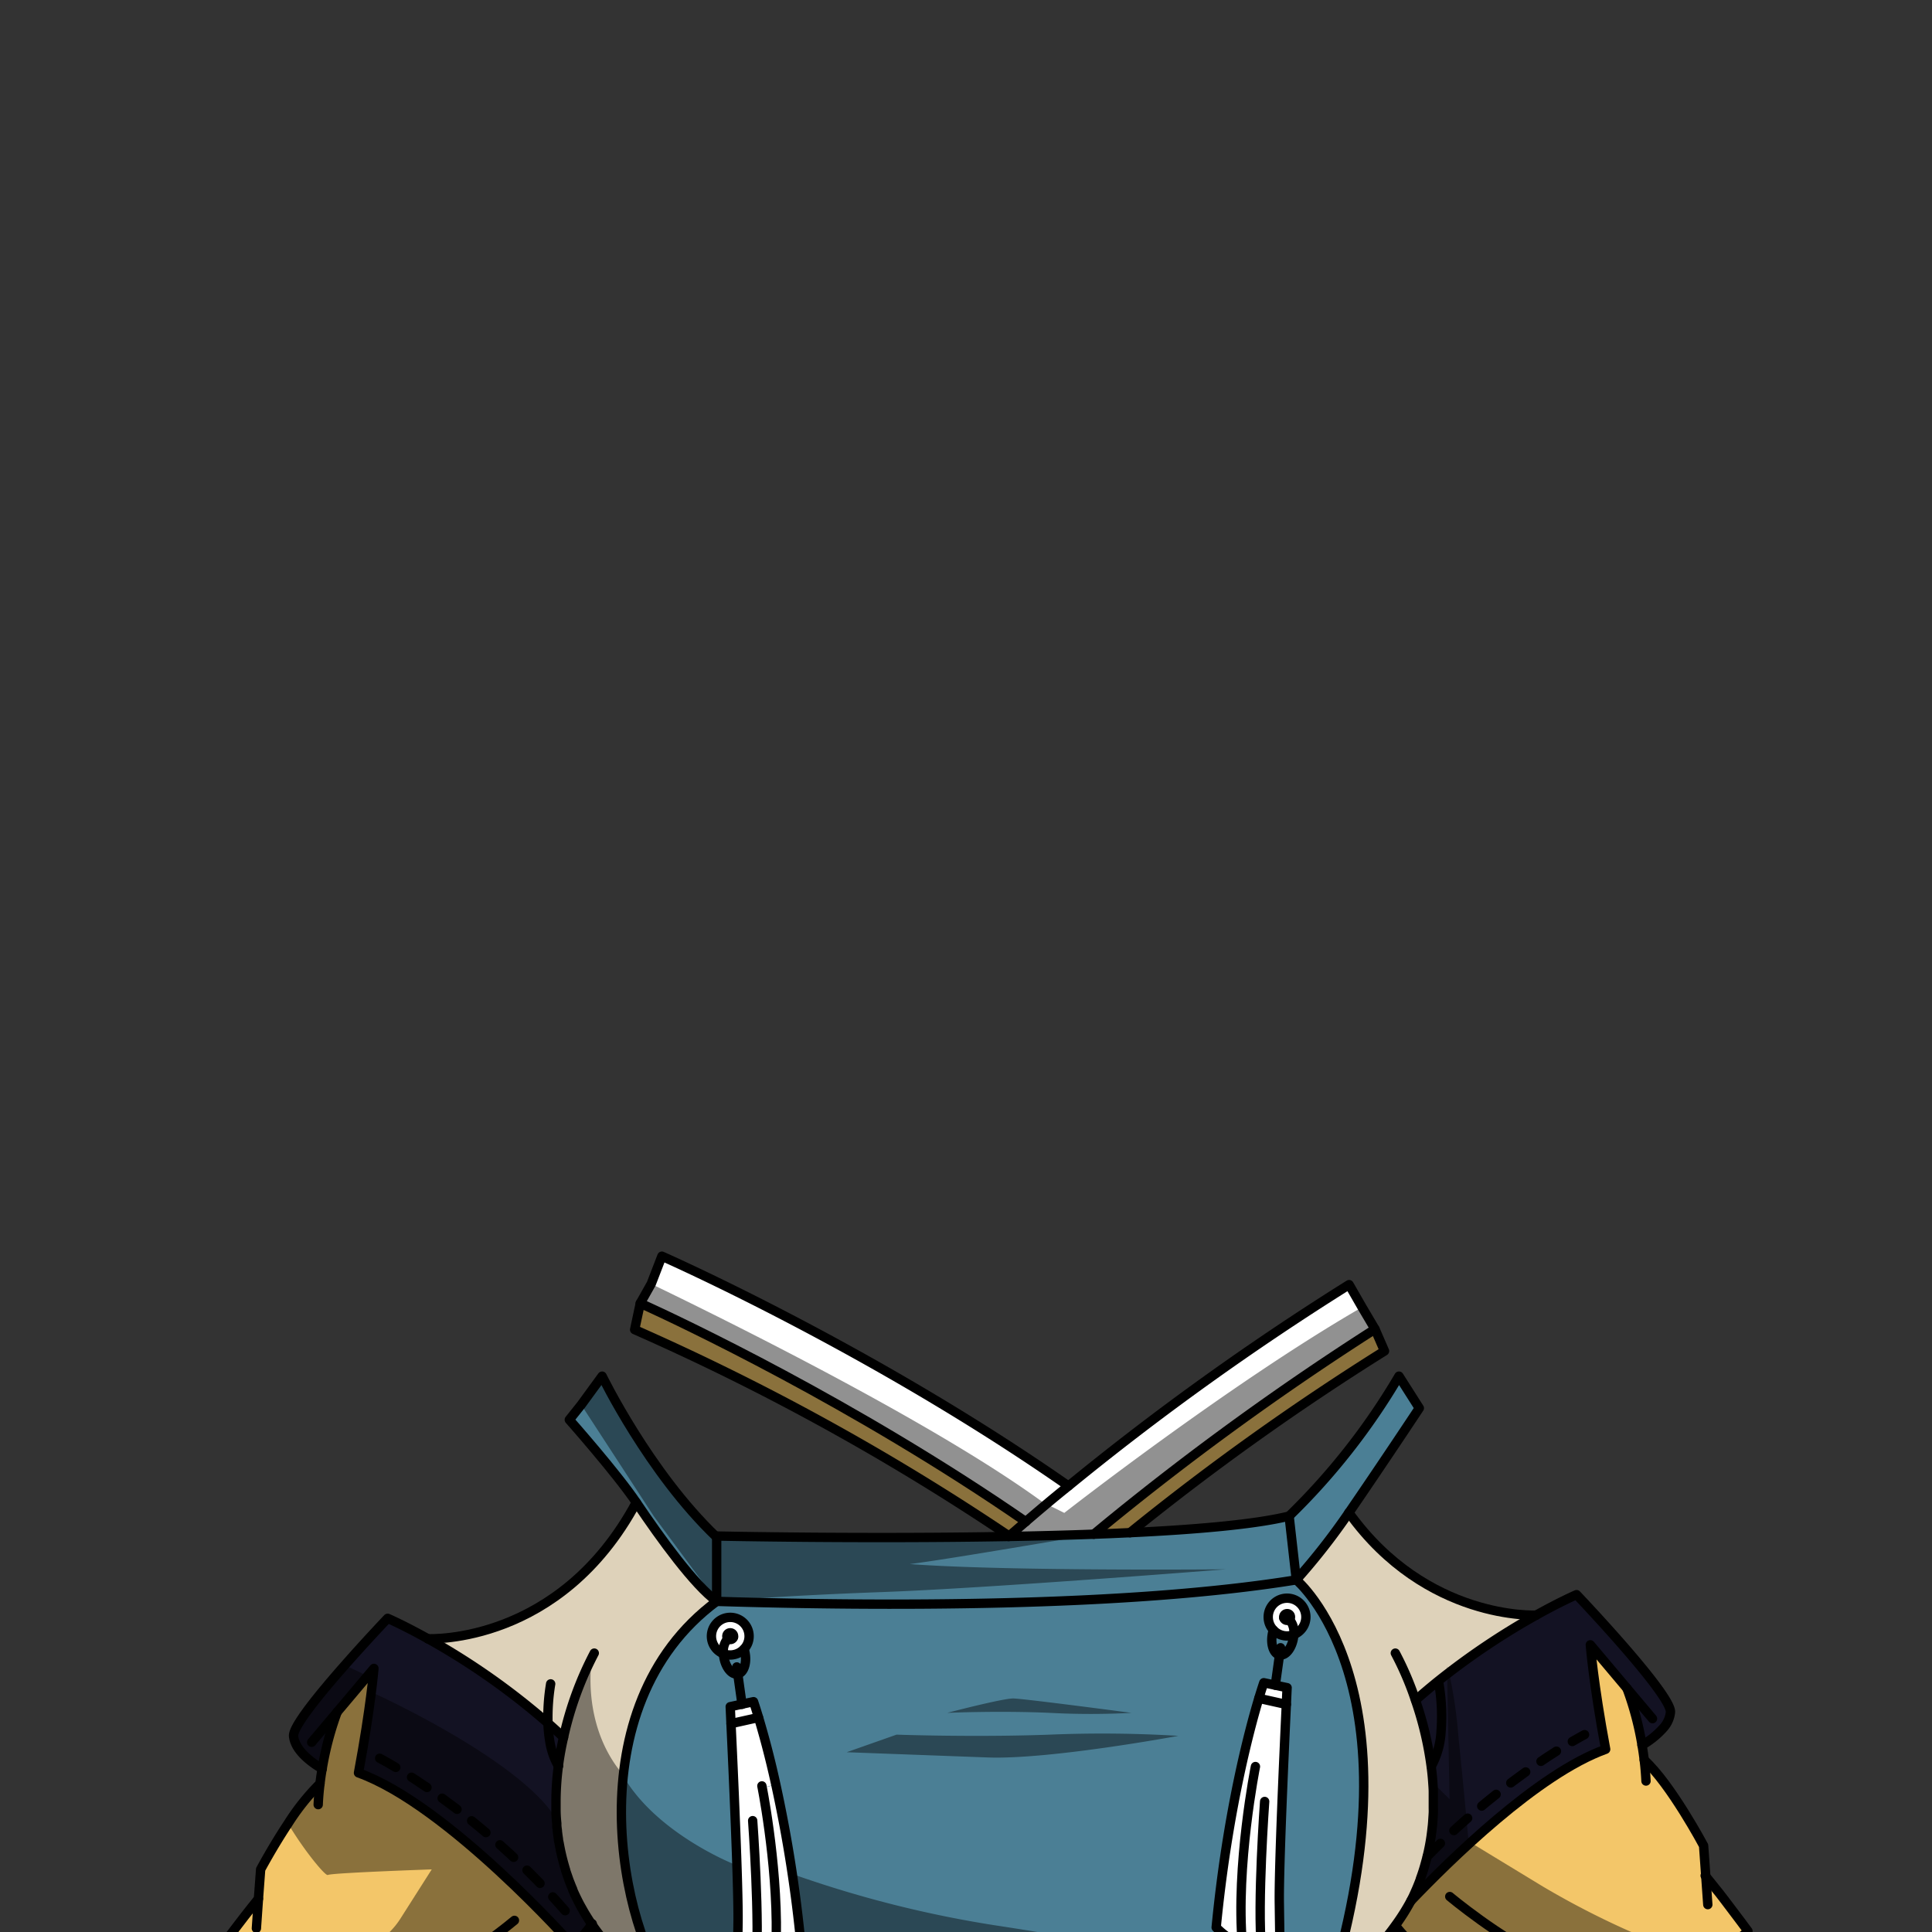 <svg xmlns="http://www.w3.org/2000/svg" viewBox="0 0 432 432">
  <rect x="0" y="0" width="432" height="432" fill="#333333" stroke="none"/>
  <defs>
    <style>.BUNTAI_BADGER_OUTFIT_BADGER_OUTFIT_34_cls-1{isolation:isolate;}.BUNTAI_BADGER_OUTFIT_BADGER_OUTFIT_34_cls-2{fill:#4b7f95;}.BUNTAI_BADGER_OUTFIT_BADGER_OUTFIT_34_cls-3{fill:#fff;}.BUNTAI_BADGER_OUTFIT_BADGER_OUTFIT_34_cls-4{fill:#f3c669;}.BUNTAI_BADGER_OUTFIT_BADGER_OUTFIT_34_cls-5{fill:#ded2ba;}.BUNTAI_BADGER_OUTFIT_BADGER_OUTFIT_34_cls-6{fill:#131223;}.BUNTAI_BADGER_OUTFIT_BADGER_OUTFIT_34_cls-7,.BUNTAI_BADGER_OUTFIT_BADGER_OUTFIT_34_cls-8{fill:none;stroke:#000;stroke-linecap:round;stroke-linejoin:round;stroke-width:2.09px;}.BUNTAI_BADGER_OUTFIT_BADGER_OUTFIT_34_cls-8{stroke-dasharray:4.15;}.BUNTAI_BADGER_OUTFIT_BADGER_OUTFIT_34_cls-9{opacity:0.43;mix-blend-mode:multiply;}</style>
  </defs>
  <g class="BUNTAI_BADGER_OUTFIT_BADGER_OUTFIT_34_cls-1">
    <g id="outfit">
      <path class="BUNTAI_BADGER_OUTFIT_BADGER_OUTFIT_34_cls-2" d="M297.4,444.6c-19.28,7.48-28.23,4-49.9,3.27a232.89,232.89,0,0,0-27.81.73c-1.68.14-3.43.3-5.22.49-3.18.31-6.55.69-10.11,1.16-1.17.14-2.37.31-3.6.49s-2.63.36-4,.55c-24.81,3.68-40.21-2-46.31-5-6.92-8.63-13.25-29-11.13-49.17,1.53-14.62,7.49-29.15,20.89-39.06,36.06,1.13,91.6,1.36,129.61-4.81C289.86,353.26,318,376.68,297.4,444.6Z" />
      <path class="BUNTAI_BADGER_OUTFIT_BADGER_OUTFIT_34_cls-3" d="M307.45,297.19l-.95.81a587.79,587.79,0,0,0-57.59,41.48c-1.42,1.18-2.89,2.37-4.34,3.58-6.21.23-12.64.39-19,.51l.1-.1,3.72-3.22c-38.39-26.49-77.28-44.79-86.19-48.84l2.45-4.35,2.38-6.17s46.73,20.54,90.89,51.37a612.31,612.31,0,0,1,62.77-45.05l2.87,5Z" />
      <path class="BUNTAI_BADGER_OUTFIT_BADGER_OUTFIT_34_cls-4" d="M309.58,302.09a573.11,573.11,0,0,0-56.66,40.42,2.32,2.32,0,0,0-.25.21h0l-4.42.2h0l-3.66.14c1.45-1.21,2.92-2.4,4.34-3.58A587.79,587.79,0,0,1,306.5,298l.95-.81Z" />
      <path class="BUNTAI_BADGER_OUTFIT_BADGER_OUTFIT_34_cls-4" d="M229.36,340.25l-3.72,3.22a538.93,538.93,0,0,0-83.73-46.16l1.26-5.9C152.08,295.46,191,313.76,229.36,340.25Z" />
      <path class="BUNTAI_BADGER_OUTFIT_BADGER_OUTFIT_34_cls-5" d="M343.52,361.14S319,362.46,301.6,338.23a148.7,148.7,0,0,1-11.74,15s28.13,23.4,7.54,91.33a53.93,53.93,0,0,0,14.7-14A46.62,46.62,0,0,0,320,410.59a57.42,57.42,0,0,0,0-15.66,75.45,75.45,0,0,0-3.51-14.78c1.62-1.43,3.24-2.79,4.84-4.09A160.24,160.24,0,0,1,343.52,361.14Z" />
      <path class="BUNTAI_BADGER_OUTFIT_BADGER_OUTFIT_34_cls-5" d="M160.25,358.05v0c-13.4,9.91-19.36,24.44-20.89,39.06-2.12,20.19,4.21,40.54,11.13,49.17a24.6,24.6,0,0,1-3-1.7c-1.49-1-2.91-2-4.23-3.06a55,55,0,0,1-4.72-4.12c-.48-.47-.94-.95-1.38-1.42-.9-.95-1.75-1.92-2.53-2.89-.4-.49-.77-1-1.15-1.48s-.72-1-1.06-1.49l-.05-.07-.12-.17-.16-.24q-.53-.8-1-1.59c-.22-.36-.44-.73-.64-1.1-.31-.54-.6-1.07-.88-1.6s-.47-.93-.69-1.4h0c-.22-.47-.44-.94-.64-1.41l0-.1c-.17-.4-.34-.79-.49-1.19l-.15-.37c-.15-.38-.29-.75-.41-1.12s-.37-1-.53-1.56l0-.06c-.45-1.46-.83-2.93-1.14-4.38-.11-.55-.22-1.11-.32-1.66-.06-.31-.11-.64-.16-.95-.09-.58-.17-1.16-.23-1.73v0s0-.08,0-.12c0-.43-.09-.85-.13-1.27l0-.36q-.15-1.61-.18-3.18,0-.8,0-1.59a62.34,62.34,0,0,1,.53-8v0c.28-2.21.68-4.32,1.13-6.35l0-.09c-1.16-1.09-2.31-2.15-3.48-3.17a158,158,0,0,0-26.84-18.87c.65,0,29.54,1.22,46.59-30.47,5.52,8.2,12.83,18.26,17.82,22l.13.09h0Z" />
      <path class="BUNTAI_BADGER_OUTFIT_BADGER_OUTFIT_34_cls-2" d="M312.81,307.68l4.55,7.15s-7.88,11.92-15.76,23.4a147.52,147.52,0,0,1-11.74,15c-38,6.17-93.55,5.94-129.61,4.81v0l0,0c-5-3.64-12.38-13.81-17.95-22.07-4.41-6.56-15-18.52-15-18.52l7.34-9.75s10.47,21.55,25.52,35.92l.12-.14s32.34.69,65.29.1c6.39-.12,12.82-.28,19-.51l3.67-.14,4.42-.2h0c15.1-.72,28.2-1.88,35.58-3.71A148.56,148.56,0,0,0,312.81,307.68Z" />
      <path class="BUNTAI_BADGER_OUTFIT_BADGER_OUTFIT_34_cls-6" d="M352.51,356.57s-3.53,1.52-9,4.57l-1.11.63-1.16.67-1.52.88-1.63,1c-.29.16-.57.34-.85.52l-2.17,1.36c-1.93,1.24-4,2.6-6.06,4.09-.49.34-1,.71-1.49,1.07l-1.24.9-.8.6-1,.77L324,374l-.39.3c-.75.58-1.5,1.17-2.26,1.78-1.6,1.3-3.22,2.65-4.84,4.09A75.45,75.45,0,0,1,320,394.93c.16,1.2.29,2.43.37,3.67,0,.7.09,1.41.11,2.13l0,.88c0,.42,0,.84,0,1.26s0,.82,0,1.23,0,.83,0,1.25,0,.87-.08,1.3-.06,1-.11,1.46-.08.77-.13,1.15-.11.89-.17,1.34c-.22,1.49-.5,3-.88,4.51-.1.41-.2.82-.33,1.24-.33,1.25-.72,2.49-1.18,3.73a.25.25,0,0,1,0,.07c-.27.74-.56,1.47-.87,2.2-.16.38-.33.75-.5,1.13-.08.17-.16.34-.23.51l-.51,1,.26-.28h0c1.27-1.34,2.78-2.88,4.47-4.57l1.11-1.11,2.73-2.66,1.84-1.75,2.9-2.69c2.35-2.13,4.84-4.3,7.4-6.41l1.51-1.24.26-.2,1.26-1,.76-.59,1.53-1.16,0,0,1.1-.81c.74-.55,1.48-1.08,2.22-1.6l1.12-.77a76.08,76.08,0,0,1,7.87-4.74l.93-.46c.72-.35,1.43-.68,2.13-1,.33-.15.67-.28,1-.42l1.08-.41c-2.75-14.72-3.44-23.35-3.44-23.35l8.21,9.72h0a69.32,69.32,0,0,1,3.37,12.72,18.87,18.87,0,0,0,4.82-3.9,6.09,6.09,0,0,0,1.54-3.5C373.72,378.81,352.51,356.57,352.51,356.57Z" />
      <path class="BUNTAI_BADGER_OUTFIT_BADGER_OUTFIT_34_cls-6" d="M132.43,430.14l0,0a17,17,0,0,1-4,4.37l-.47.29s-27.73-31.23-47.75-38.43c1.59-8.5,2.49-15,3-18.93.34-2.88.47-4.42.47-4.42l-1.48,1.75-6.72,8h0A69.53,69.53,0,0,0,72,395.51s-4.77-2.57-6.06-5.91a4.81,4.81,0,0,1-.33-1.47c-.09-2.14,5.81-9.38,11.4-15.72,5-5.63,9.64-10.55,9.64-10.55s3.52,1.52,9,4.57h0a158,158,0,0,1,26.84,18.87c1.17,1,2.32,2.08,3.48,3.17l0,.09c-.45,2-.85,4.14-1.13,6.35v0a57.75,57.75,0,0,0-.14,14.48c.07.58.15,1.16.24,1.75a49.63,49.63,0,0,0,1.62,7,0,0,0,0,1,0,0,45.19,45.19,0,0,0,5.52,11.5c.1.16.2.3.31.45Z" />
      <path class="BUNTAI_BADGER_OUTFIT_BADGER_OUTFIT_34_cls-4" d="M391,431.69h0l0,0,0,0-.06.06-.15.14-.09.09c-1.05.93-4.28,3.48-10.75,5.57-.12,0-.25.07-.37.12h0c-5.54,1.73-13.4,3.11-24.19,2.9-2.88,0-6.31-1.07-9.82-2.68,0,0-19.93,9.81-33.34-7.34A46.4,46.4,0,0,0,315.5,425l.26-.28h0l.85-.89.91-.93c.83-.87,1.75-1.79,2.72-2.76l1.11-1.11,2.73-2.66,1.84-1.75,2.9-2.69c2.35-2.13,4.84-4.3,7.4-6.41l1.51-1.24.26-.2,1.26-1,.76-.59,1.53-1.16,0,0,1.1-.81c.74-.55,1.48-1.08,2.22-1.6l1.12-.77a76.08,76.08,0,0,1,7.87-4.74l.93-.46c.72-.36,1.43-.68,2.13-1s1.41-.58,2.09-.83c-2.75-14.72-3.44-23.35-3.44-23.35l8.21,9.72h0a69.32,69.32,0,0,1,3.37,12.72c.18,1.06.35,2.17.48,3.3,6,5.4,13.28,19.17,13.28,19.17l.47,6.59c.72.87,1.5,1.84,2.3,2.85l.81,1c.41.52.8,1,1.2,1.56C388.5,428.34,391,431.69,391,431.69Z" />
      <path class="BUNTAI_BADGER_OUTFIT_BADGER_OUTFIT_34_cls-4" d="M127.91,434.84c-13.39,18.66-34.13,8.43-34.13,8.43-3.52,1.61-7,2.69-9.83,2.69-27.14.52-35.73-9-35.73-9s5.76-7.8,9.57-12.42l.49-6.59s2.66-5,6.09-10.19a51.11,51.11,0,0,1,7.18-9c.14-1.14.29-2.25.49-3.31A69.53,69.53,0,0,1,75.4,382.8h0l6.72-8,1.48-1.75s-.13,1.54-.47,4.42c-.49,3.95-1.39,10.43-3,18.93C100.18,403.61,127.91,434.84,127.91,434.84Z" />
      <path class="BUNTAI_BADGER_OUTFIT_BADGER_OUTFIT_34_cls-7" d="M229.37,340.25c-38.4-26.5-77.29-44.79-86.2-48.84" />
      <path class="BUNTAI_BADGER_OUTFIT_BADGER_OUTFIT_34_cls-7" d="M238.89,332.26C194.73,301.43,148,280.89,148,280.89l-2.38,6.17-2.45,4.35-1.26,5.9a538.93,538.93,0,0,1,83.73,46.16" />
      <path class="BUNTAI_BADGER_OUTFIT_BADGER_OUTFIT_34_cls-7" d="M307.44,297.21a632.87,632.87,0,0,0-58.52,42.27c-1.44,1.17-2.89,2.37-4.35,3.58" />
      <path class="BUNTAI_BADGER_OUTFIT_BADGER_OUTFIT_34_cls-7" d="M225.54,343.57l.1-.1,3.72-3.22c1.55-1.34,3.1-2.65,4.65-3.95s3.26-2.71,4.88-4a612.31,612.31,0,0,1,62.77-45.05l2.87,5,2.92,4.94,2.13,4.9a573.11,573.11,0,0,0-56.66,40.42,2.32,2.32,0,0,0-.25.21" />
      <path class="BUNTAI_BADGER_OUTFIT_BADGER_OUTFIT_34_cls-7" d="M160.25,358.07c36.06,1.13,91.6,1.36,129.61-4.81a147.52,147.52,0,0,0,11.74-15c7.88-11.48,15.76-23.4,15.76-23.4l-4.55-7.15A148.56,148.56,0,0,1,288.25,339c-7.38,1.83-20.48,3-35.58,3.71h0l-4.42.2-3.67.14c-6.21.23-12.64.39-19,.51-32.95.59-65.29-.1-65.29-.1" />
      <path class="BUNTAI_BADGER_OUTFIT_BADGER_OUTFIT_34_cls-7" d="M288.25,339l1.61,14.26s28.13,23.4,7.54,91.33" />
      <path class="BUNTAI_BADGER_OUTFIT_BADGER_OUTFIT_34_cls-7" d="M160.25,358.05l0,0c-5-3.64-12.38-13.81-17.95-22.07-4.41-6.56-15-18.52-15-18.52l2.67-3.35,4.67-6.4s10.47,21.55,25.52,35.92l.12.13" />
      <polyline class="BUNTAI_BADGER_OUTFIT_BADGER_OUTFIT_34_cls-7" points="160.25 343.74 160.25 358.05 160.25 358.06" />
      <path class="BUNTAI_BADGER_OUTFIT_BADGER_OUTFIT_34_cls-7" d="M124.85,394.91c.29-2.24.69-4.39,1.16-6.44a75.64,75.64,0,0,1,6.87-18.83" />
      <path class="BUNTAI_BADGER_OUTFIT_BADGER_OUTFIT_34_cls-7" d="M124.85,394.93a62.34,62.34,0,0,0-.53,8q0,.8,0,1.59,0,1.57.18,3.18l0,.36c0,.42.08.84.13,1.27,0,0,0,.08,0,.12v0c.06.57.14,1.15.23,1.73,0,.31.1.64.16.95.1.55.21,1.11.32,1.66.31,1.45.69,2.92,1.14,4.38l0,.06c.16.52.34,1,.53,1.56s.26.74.41,1.12l.15.37c.15.4.31.79.49,1.19l0,.1c.2.46.41.94.64,1.41h0c.22.46.45.93.69,1.4s.57,1.06.88,1.6c.2.36.42.74.64,1.1q.49.8,1,1.59l.16.24.12.17.05.07c.34.5.7,1,1.06,1.49s.75,1,1.15,1.48c.78,1,1.63,1.94,2.53,2.89.44.48.91.95,1.38,1.42a55,55,0,0,0,4.72,4.12c1.32,1.06,2.74,2.08,4.23,3.06a24.6,24.6,0,0,0,3,1.7c6.1,3,21.5,8.67,46.31,5,1.33-.19,2.65-.38,4-.55s2.43-.35,3.6-.49c3.56-.47,6.93-.85,10.11-1.16,1.79-.19,3.54-.35,5.22-.49a232.89,232.89,0,0,1,27.81-.73c21.67.74,30.62,4.21,49.9-3.27a54.15,54.15,0,0,0,14.69-14A46.4,46.4,0,0,0,315.5,425l.51-1c.07-.17.15-.34.23-.51l.5-1.13c.31-.73.6-1.46.87-2.2a.25.25,0,0,0,0-.07c.46-1.24.85-2.48,1.18-3.73.12-.42.23-.83.33-1.24.38-1.51.66-3,.88-4.51.06-.45.12-.9.17-1.34s.09-.77.13-1.15.08-1,.11-1.46.06-.87.08-1.3,0-.83,0-1.25,0-.82,0-1.23,0-.84,0-1.26,0-.59,0-.88c0-.72-.06-1.43-.11-2.13-.08-1.24-.21-2.47-.37-3.67a75.45,75.45,0,0,0-3.51-14.78A68.83,68.83,0,0,0,312,369.64" />
      <path class="BUNTAI_BADGER_OUTFIT_BADGER_OUTFIT_34_cls-7" d="M123.13,376.52a45.51,45.51,0,0,0-.6,8.79,29.25,29.25,0,0,0,.4,4,15.86,15.86,0,0,0,1.92,5.57h0" />
      <path class="BUNTAI_BADGER_OUTFIT_BADGER_OUTFIT_34_cls-7" d="M321.75,376.52a43.9,43.9,0,0,1,.47,10.7,18.13,18.13,0,0,1-2.18,7.71" />
      <path class="BUNTAI_BADGER_OUTFIT_BADGER_OUTFIT_34_cls-7" d="M71.15,403.52c.07-1.61.21-3.19.4-4.7.14-1.14.29-2.25.49-3.31A69.53,69.53,0,0,1,75.4,382.8h0" />
      <path class="BUNTAI_BADGER_OUTFIT_BADGER_OUTFIT_34_cls-7" d="M69.69,389.58l5.72-6.79,8.2-9.73s-.7,8.64-3.45,23.36c20,7.19,47.75,38.42,47.75,38.42s2.08-1.08,4.52-4.69" />
      <path class="BUNTAI_BADGER_OUTFIT_BADGER_OUTFIT_34_cls-7" d="M95.69,366.43a157.19,157.19,0,0,1,26.84,18.88c1.17,1,2.32,2.07,3.48,3.16" />
      <path class="BUNTAI_BADGER_OUTFIT_BADGER_OUTFIT_34_cls-7" d="M95.68,366.43c-5.47-3.05-9-4.57-9-4.57s-4.69,4.92-9.64,10.55c-5.59,6.34-11.49,13.58-11.4,15.72A4.81,4.81,0,0,0,66,389.6c1.29,3.34,6.06,5.91,6.06,5.91" />
      <path class="BUNTAI_BADGER_OUTFIT_BADGER_OUTFIT_34_cls-7" d="M71.55,398.82a51.11,51.11,0,0,0-7.18,9C60.94,413,58.28,418,58.28,418l-.49,6.59-.46,6.59" />
      <path class="BUNTAI_BADGER_OUTFIT_BADGER_OUTFIT_34_cls-7" d="M57.79,424.57C54,429.19,48.23,437,48.23,437s8.58,9.5,35.72,9c2.88,0,6.31-1.08,9.83-2.69,10.27-4.69,21.25-13.91,21.25-13.91" />
      <path class="BUNTAI_BADGER_OUTFIT_BADGER_OUTFIT_34_cls-7" d="M150.5,446.3c-11.94-14.88-22.13-64.62,9.75-88.24" />
      <path class="BUNTAI_BADGER_OUTFIT_BADGER_OUTFIT_34_cls-7" d="M95.68,366.43h0c.65,0,29.55,1.22,46.59-30.47" />
      <path class="BUNTAI_BADGER_OUTFIT_BADGER_OUTFIT_34_cls-8" d="M84.89,393.15s22.41,11.48,43,35.87" />
      <path class="BUNTAI_BADGER_OUTFIT_BADGER_OUTFIT_34_cls-7" d="M363.79,377.51a68.57,68.57,0,0,1,3.38,12.72q.27,1.59.48,3.3c.19,1.52.32,3.09.4,4.71" />
      <path class="BUNTAI_BADGER_OUTFIT_BADGER_OUTFIT_34_cls-7" d="M369.5,384.29l-5.71-6.78h0l-8.19-9.73s.68,8.65,3.43,23.36c-15.26,5.48-35,24.95-43.53,33.89" />
      <path class="BUNTAI_BADGER_OUTFIT_BADGER_OUTFIT_34_cls-7" d="M316.53,380.15c1.62-1.43,3.24-2.79,4.84-4.09a160.24,160.24,0,0,1,22.15-14.92c5.46-3.05,9-4.57,9-4.57s21.2,22.24,21,26.26a6.2,6.2,0,0,1-1.55,3.5,18.87,18.87,0,0,1-4.82,3.9" />
      <path class="BUNTAI_BADGER_OUTFIT_BADGER_OUTFIT_34_cls-7" d="M381.87,425.88l-.47-6.59-.47-6.6s-7.32-13.76-13.28-19.16" />
      <path class="BUNTAI_BADGER_OUTFIT_BADGER_OUTFIT_34_cls-7" d="M324.17,424.07s11,9.23,21.26,13.92c3.51,1.61,6.94,2.68,9.82,2.68,10.79.21,18.65-1.17,24.19-2.9h0l.36-.11c6.47-2.09,9.7-4.64,10.75-5.57l.09-.09.15-.14.06-.06s0,0,0,0l0,0h0s-2.47-3.35-5.26-7c-.4-.52-.79-1-1.2-1.56l-.81-1c-.8-1-1.58-2-2.3-2.85" />
      <path class="BUNTAI_BADGER_OUTFIT_BADGER_OUTFIT_34_cls-7" d="M312.09,430.65C325.5,447.8,345.43,438,345.43,438" />
      <path class="BUNTAI_BADGER_OUTFIT_BADGER_OUTFIT_34_cls-7" d="M301.6,338.23c17.39,24.23,41.92,22.91,41.92,22.91" />
      <path class="BUNTAI_BADGER_OUTFIT_BADGER_OUTFIT_34_cls-8" d="M319.14,415.11c18.06-18.48,35.17-27.24,35.17-27.24" />
      <path class="BUNTAI_BADGER_OUTFIT_BADGER_OUTFIT_34_cls-3" d="M292,361.17a4.22,4.22,0,0,0-8.4.8,4.1,4.1,0,0,0,1.15,2.49h0a4.21,4.21,0,0,0,3.45,1.28,4.47,4.47,0,0,0,1.12-.26A4.2,4.2,0,0,0,292,361.17Zm-3.69.95h0a.67.67,0,0,1-.43.2.75.75,0,0,1-.8-.58s0-.07,0-.11a.76.76,0,0,1,.68-.82.76.76,0,0,1,.58,1.31Z" />
      <path class="BUNTAI_BADGER_OUTFIT_BADGER_OUTFIT_34_cls-3" d="M285.16,376.81l2.64.56s-.07,1.4-.17,3.75l-6.15-1.37c.69-2.29,1.11-3.49,1.11-3.49Z" />
      <path class="BUNTAI_BADGER_OUTFIT_BADGER_OUTFIT_34_cls-3" d="M282.08,436a13.69,13.69,0,0,1-4.27-1,18,18,0,0,1-5.87-4c2.49-25.7,7.36-44,9.54-51.26l6.15,1.37c-.47,9.9-1.69,36.54-1.57,44.5l.14,9.84A10.28,10.28,0,0,1,282.08,436Z" />
      <path class="BUNTAI_BADGER_OUTFIT_BADGER_OUTFIT_34_cls-3" d="M165.92,381.09l2.57-.55s.42,1.2,1.11,3.5l-6.15,1.37c-.1-2.35-.17-3.75-.17-3.75Z" />
      <path class="BUNTAI_BADGER_OUTFIT_BADGER_OUTFIT_34_cls-3" d="M164,366a1.61,1.61,0,0,0-.49,0,1.48,1.48,0,0,0-.75.37.7.7,0,0,1-.24-.61.75.75,0,0,1,1.5.14A.36.36,0,0,1,164,366Z" />
      <path class="BUNTAI_BADGER_OUTFIT_BADGER_OUTFIT_34_cls-3" d="M163.67,361.67a4.2,4.2,0,0,0-1.91,8.11,4.72,4.72,0,0,0,1.11.26,4.21,4.21,0,0,0,4.61-3.79A4.2,4.2,0,0,0,163.67,361.67ZM164,366a.74.74,0,0,1-.81.57.76.76,0,0,1-.43-.21.73.73,0,0,1-.24-.61.75.75,0,1,1,1.5.14A.36.36,0,0,1,164,366Z" />
      <path class="BUNTAI_BADGER_OUTFIT_BADGER_OUTFIT_34_cls-3" d="M179.14,435.3a18,18,0,0,1-5.87,4h0c1.42-16.3-2.23-36.42-2.83-39.53l3-.67A303.53,303.53,0,0,1,179.14,435.3Z" />
      <path class="BUNTAI_BADGER_OUTFIT_BADGER_OUTFIT_34_cls-3" d="M170.44,399.75c.6,3.11,4.25,23.23,2.83,39.53h0a13.63,13.63,0,0,1-4.27,1,10.28,10.28,0,0,1-4.12-.52l.15-9.84c.11-8-1.11-34.6-1.58-44.5L169.6,384c.94,3.11,2.35,8.22,3.87,15Z" />
      <path class="BUNTAI_BADGER_OUTFIT_BADGER_OUTFIT_34_cls-7" d="M162.77,366.39a.7.7,0,0,1-.24-.61.75.75,0,0,1,1.5.14.36.36,0,0,1,0,.11.74.74,0,0,1-.8.57A.7.7,0,0,1,162.77,366.39Z" />
      <path class="BUNTAI_BADGER_OUTFIT_BADGER_OUTFIT_34_cls-7" d="M161.76,369.78a4.21,4.21,0,1,1,5.72-3.52,4.09,4.09,0,0,1-1.14,2.48,4.23,4.23,0,0,1-3.47,1.3A4.6,4.6,0,0,1,161.76,369.78Z" />
      <path class="BUNTAI_BADGER_OUTFIT_BADGER_OUTFIT_34_cls-7" d="M164,366a1.61,1.61,0,0,0-.49,0,1.48,1.48,0,0,0-.75.37h0a4.32,4.32,0,0,0-1,3.38,7.65,7.65,0,0,0,.09.79c.39,2.28,1.76,4,3.07,3.75H165c1.28-.27,2-2.28,1.62-4.54a6.46,6.46,0,0,0-.25-1" />
      <polyline class="BUNTAI_BADGER_OUTFIT_BADGER_OUTFIT_34_cls-7" points="165.92 381.1 165.92 381.08 164.97 374.31 164.75 372.73" />
      <path class="BUNTAI_BADGER_OUTFIT_BADGER_OUTFIT_34_cls-7" d="M169.6,384c-.69-2.3-1.11-3.5-1.11-3.5l-2.57.55-2.64.57s.07,1.4.17,3.75c.47,9.9,1.69,36.55,1.58,44.5l-.15,9.84a10.28,10.28,0,0,0,4.12.52,13.63,13.63,0,0,0,4.27-1,18,18,0,0,0,5.87-4,303.53,303.53,0,0,0-5.67-36.22C172,392.26,170.54,387.15,169.6,384Z" />
      <line class="BUNTAI_BADGER_OUTFIT_BADGER_OUTFIT_34_cls-7" x1="169.6" y1="384.04" x2="163.45" y2="385.41" />
      <path class="BUNTAI_BADGER_OUTFIT_BADGER_OUTFIT_34_cls-7" d="M168.3,407.1s1.68,22.81.7,33.17" />
      <path class="BUNTAI_BADGER_OUTFIT_BADGER_OUTFIT_34_cls-7" d="M170.36,399.33l.08.42c.6,3.11,4.25,23.23,2.83,39.53" />
      <path class="BUNTAI_BADGER_OUTFIT_BADGER_OUTFIT_34_cls-7" d="M288.31,362.12a.75.75,0,0,0,.24-.63.73.73,0,0,0-.82-.67.74.74,0,0,0-.68.81s0,.08,0,.11a.78.78,0,0,0,.82.58.67.67,0,0,0,.42-.2" />
      <path class="BUNTAI_BADGER_OUTFIT_BADGER_OUTFIT_34_cls-7" d="M289.32,365.49A4.21,4.21,0,1,0,283.6,362a4.13,4.13,0,0,0,1.15,2.49,4.19,4.19,0,0,0,3.46,1.29A4.5,4.5,0,0,0,289.32,365.49Z" />
      <path class="BUNTAI_BADGER_OUTFIT_BADGER_OUTFIT_34_cls-7" d="M287.06,361.74a1.68,1.68,0,0,1,.5,0,1.41,1.41,0,0,1,.74.39h0a4.27,4.27,0,0,1,1,3.37,7.35,7.35,0,0,1-.09.79c-.39,2.29-1.76,4-3.07,3.75h-.05c-1.29-.26-2-2.27-1.61-4.54a4.76,4.76,0,0,1,.25-1h0" />
      <polyline class="BUNTAI_BADGER_OUTFIT_BADGER_OUTFIT_34_cls-7" points="285.16 376.81 286.11 370.02 286.33 368.44" />
      <path class="BUNTAI_BADGER_OUTFIT_BADGER_OUTFIT_34_cls-7" d="M281.48,379.75c.69-2.29,1.11-3.49,1.11-3.49l2.57.55,2.64.56s-.07,1.4-.17,3.75c-.47,9.9-1.69,36.54-1.57,44.5l.14,9.84a10.28,10.28,0,0,1-4.12.52,13.69,13.69,0,0,1-4.27-1,18,18,0,0,1-5.87-4C274.43,405.31,279.3,387,281.48,379.75Z" />
      <line class="BUNTAI_BADGER_OUTFIT_BADGER_OUTFIT_34_cls-7" x1="281.48" y1="379.75" x2="287.63" y2="381.12" />
      <path class="BUNTAI_BADGER_OUTFIT_BADGER_OUTFIT_34_cls-7" d="M282.78,402.81s-1.67,22.82-.7,33.17" />
      <path class="BUNTAI_BADGER_OUTFIT_BADGER_OUTFIT_34_cls-7" d="M280.72,395s-4.46,22.23-2.91,40" />
      <g class="BUNTAI_BADGER_OUTFIT_BADGER_OUTFIT_34_cls-9">
        <path d="M274.09,350.9s-52.85,4.22-76.81,5.09-37,2.08-37,2.08l0,0h0l-14.06-19-16.23-24.92,4.67-6.4s10.47,21.55,25.52,35.92l.12-.14s32.34.69,65.29.1l.1-.1a538.93,538.93,0,0,0-83.73-46.16l1.26-5.9,2.45-4.35c21.44,10.35,64.69,32.05,87.67,48.9l.72.34c1.37.65,3.92,1.93,3.92,1.93s36.93-28.89,66.6-46l2.92,4.94,2.13,4.9a573.11,573.11,0,0,0-56.66,40.42l-4.68.41h0l-6.38.55s-29.76,5.13-38.47,6.22C225.15,351.36,274.09,350.9,274.09,350.9Z" />
        <path d="M132.43,430.14l0,0a16.76,16.76,0,0,1-4,4.37l-.47.29c-7.6,7.38-16.31,14.43-33.08,7.93l0,0c4.22-2.42,8.84-5.27,12.44-7.54s6-3.84,6.29-4c-.12,0-.57.15-1.3.36-5.51,1.55-26.51,7.41-33.8,8.73a64.14,64.14,0,0,1-15.11.94S82.57,440,89.54,429l7-11s-22.36.77-23.23,1.25c-.55.31-5.39-5.58-8.91-11.51a51.11,51.11,0,0,1,7.18-9c.14-1.14.29-2.25.49-3.31,0,0-4.77-2.57-6.06-5.91a4.81,4.81,0,0,1-.33-1.47c-.09-2.14,5.81-9.38,11.4-15.72l5.08,2.4,1,2.67.45,1.21s31,14.05,40.09,27.07c.07.24.13.48.2.71.27,1,.56,2,.83,2.94,3.91,13.39,7.15,19.68,7.64,20.61l.06.09Z" />
        <path d="M231.16,437.68l-12.4-1.54s16.42,7.58,22.34,9.19a39,39,0,0,1,6.4,2.54,232.89,232.89,0,0,0-27.81.73c-1.68.14-3.43.3-5.22.49-3.18.31-6.55.69-10.11,1.16-1.17.14-2.37.31-3.6.49s-2.63.36-4,.55c-24.81,3.68-40.21-2-46.31-5a24.6,24.6,0,0,1-3-1.7c-1.49-1-2.91-2-4.23-3.06a55,55,0,0,1-4.72-4.12c-.48-.47-.94-.95-1.38-1.42-.9-.95-1.75-1.92-2.53-2.89-.4-.49-.77-1-1.15-1.48s-.72-1-1.06-1.49l-.05-.07,0-.05a82,82,0,0,1-5.75-11.81l0-.06a43.57,43.57,0,0,1-2.31-8.1,29.71,29.71,0,0,1-.38-3.58h0a56.89,56.89,0,0,1,.81-11.82c.54-3.24,1.16-5.6,1.29-6.08l0-.09s1.83-11.75,6.42-18v0c-.12.65-2.52,14.77,6.52,25.9.13.25.27.49.42.73,7.48,12.94,24.86,19.77,24.86,19.77l.66,22.84.06,0,.08,0,.14,0,.25.08.1,0c2,.55,8.2,1.63,13.63-4.64-1.08-9.3-1.65-13.71-1.86-15.34,0-.27-.07-.47-.08-.59l0-.18a252.11,252.11,0,0,0,45.27,11.46c24.79,3.76,43.56,7.81,43.56,7.81S243.55,439.23,231.16,437.68Z" />
        <path d="M200.47,387.87s17.43.62,34.27,0a282.43,282.43,0,0,1,28.75.27s-28.75,5.35-42.69,4.83l-31.48-1.17Z" />
        <path d="M211.8,383s11.61-.51,22.94,0A171.68,171.68,0,0,0,253,383s-24.12-3.19-26.44-3.22S211.8,383,211.8,383Z" />
        <path d="M379.47,437.76h0c-5.54,1.73-13.4,3.11-24.19,2.9-2.88,0-6.31-1.07-9.82-2.68,0,0-19.93,9.81-33.34-7.34a30.11,30.11,0,0,0,3.67-5.91h0a36.62,36.62,0,0,0,1.84-4.59.25.25,0,0,0,0-.07A59.57,59.57,0,0,0,320,398.24l.37.36,3.76,3.69-.54-28,0-1.65A7.46,7.46,0,0,1,324,374a100.36,100.36,0,0,1,2.05,13.67c.15,1.56.31,3.1.46,4.61.58,5.75,1.07,10.93,1.41,14.49l.45,4.94.44.26c1,.64,4.51,2.76,16.2,9.87A186.84,186.84,0,0,0,379.47,437.76Z" />
      </g>
    </g>
  </g>
</svg>